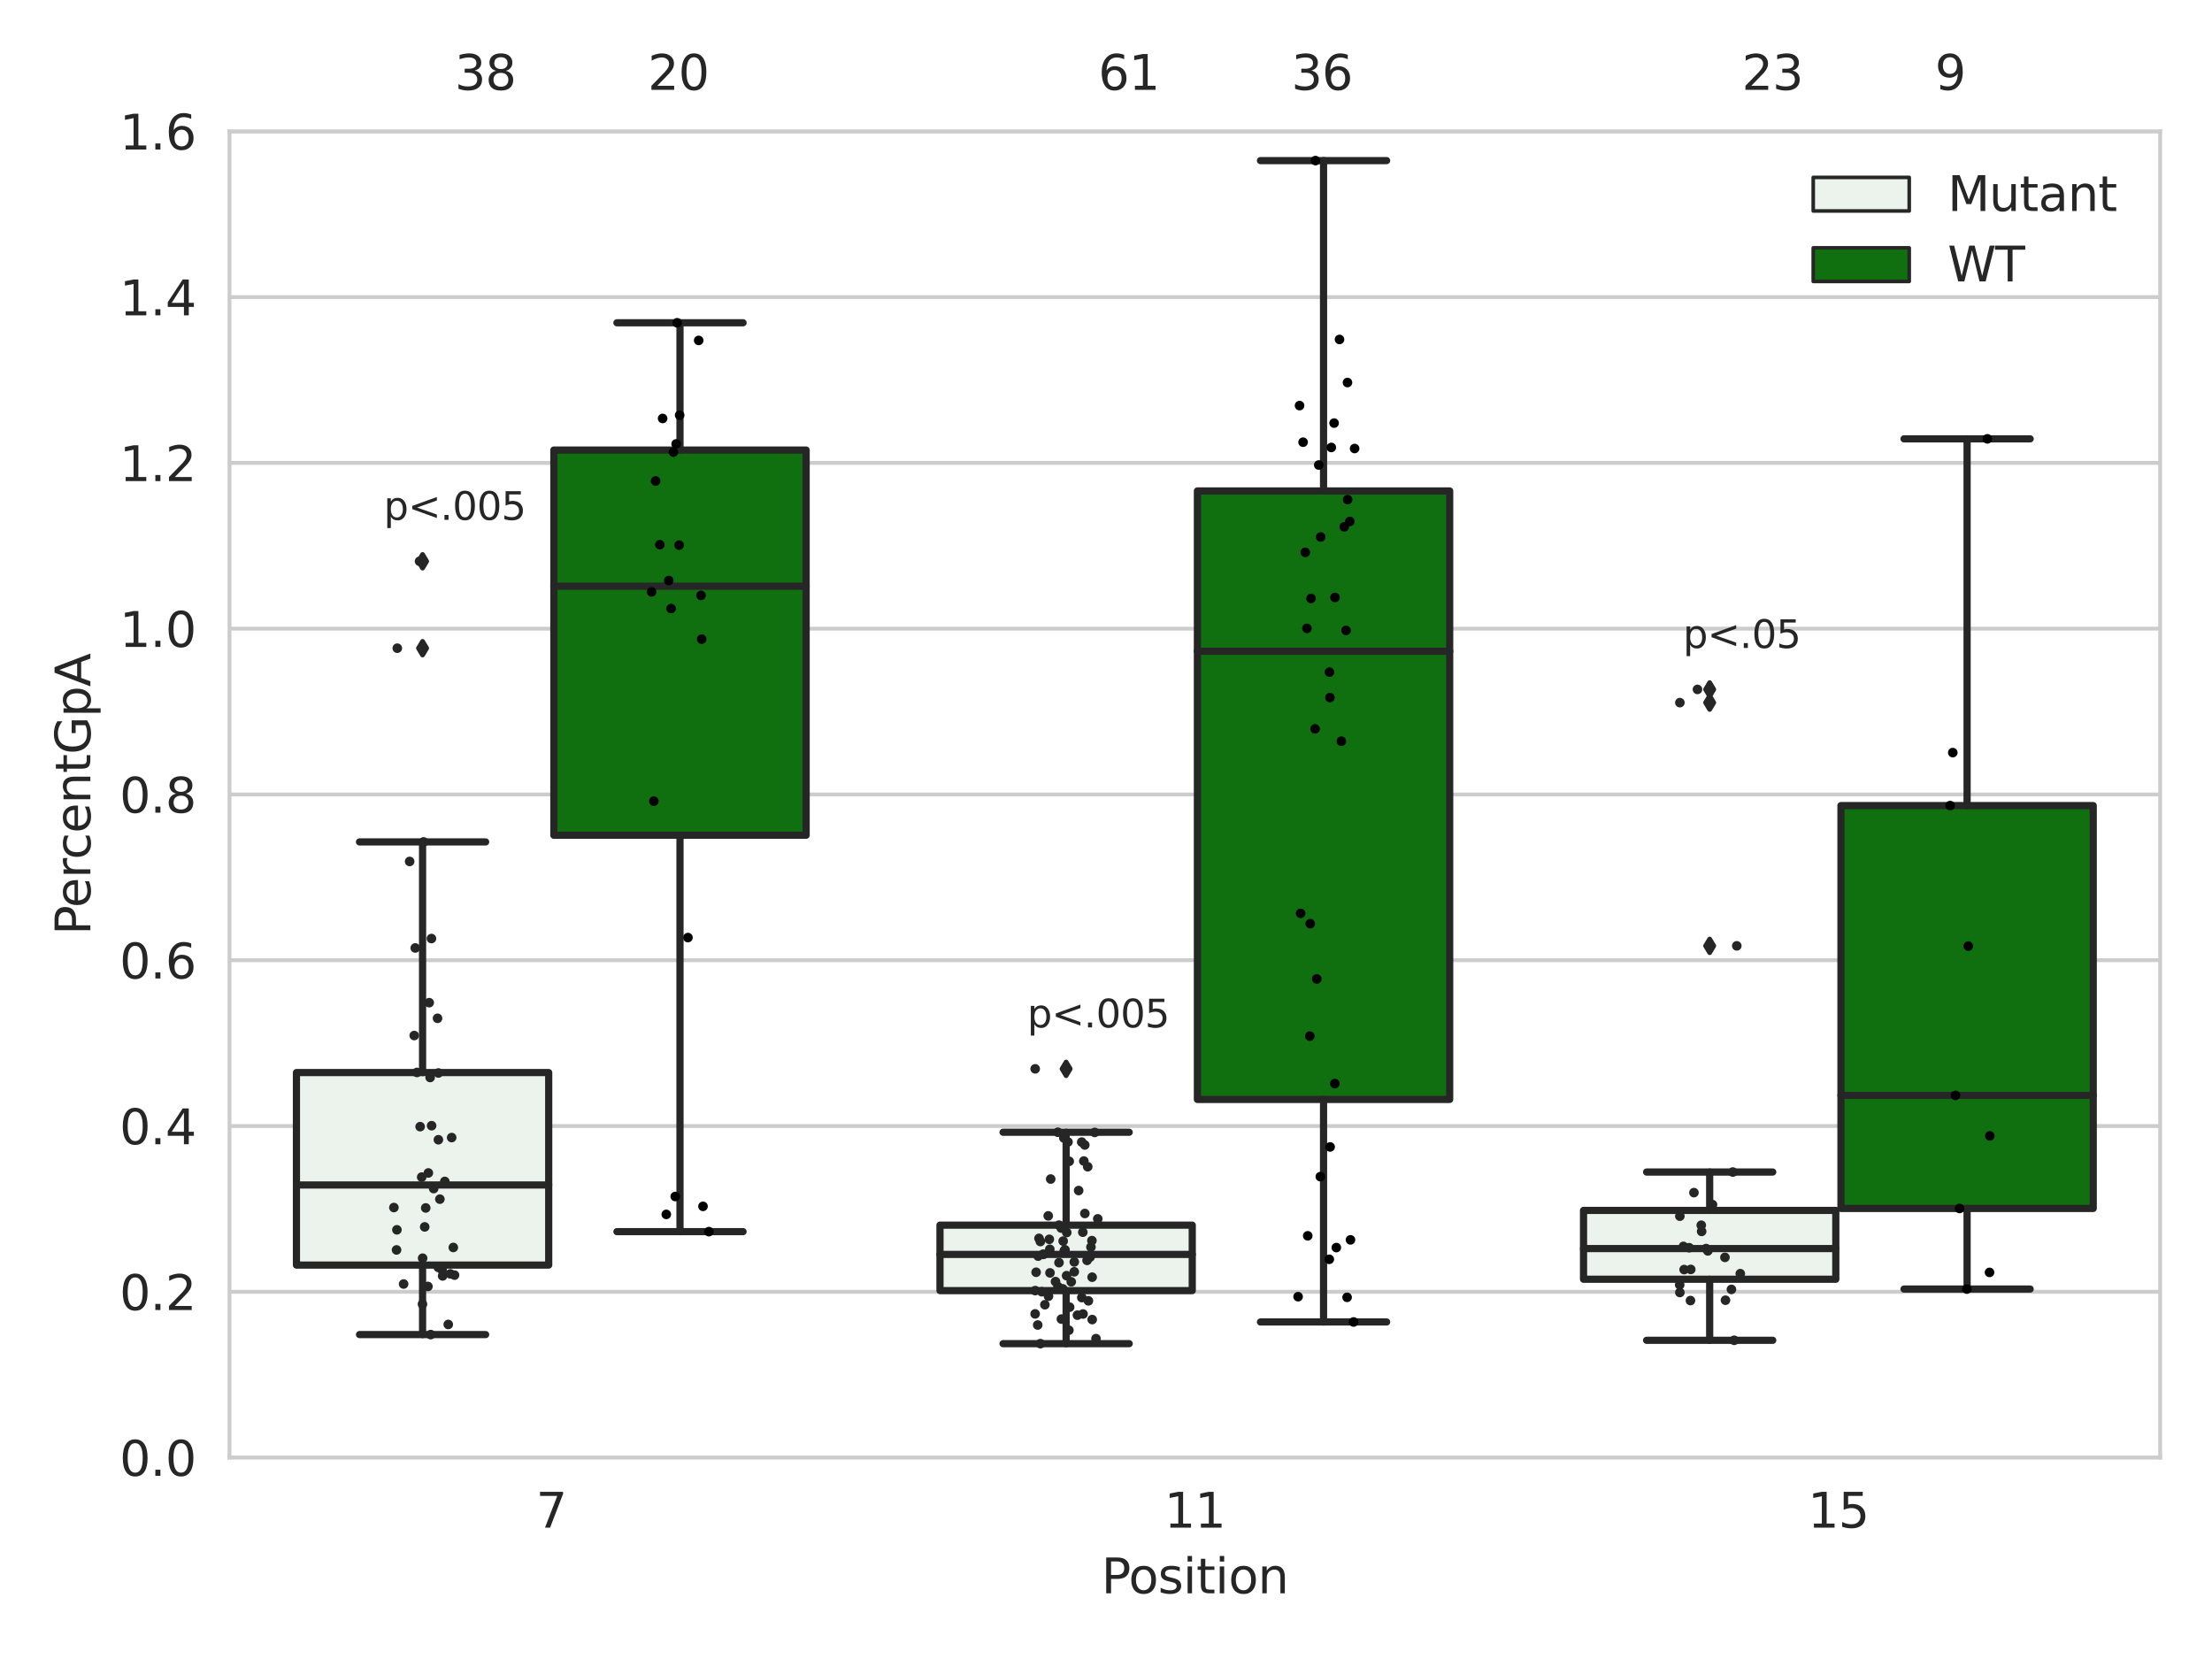 <?xml version="1.0" encoding="utf-8" standalone="no"?>
<!DOCTYPE svg PUBLIC "-//W3C//DTD SVG 1.1//EN"
  "http://www.w3.org/Graphics/SVG/1.1/DTD/svg11.dtd">
<svg xmlns:xlink="http://www.w3.org/1999/xlink" width="460.8pt" height="345.6pt" viewBox="0 0 460.8 345.6" xmlns="http://www.w3.org/2000/svg" version="1.1">
 <defs>
  <style type="text/css">*{stroke-linejoin: round; stroke-linecap: butt}</style>
 </defs>
 <g id="figure_1">
  <g id="patch_1">
   <path d="M 0 345.6 
L 460.8 345.6 
L 460.8 0 
L 0 0 
z
" style="fill: #ffffff"/>
  </g>
  <g id="axes_1">
   <g id="patch_2">
    <path d="M 47.81 303.64 
L 450 303.64 
L 450 27.354 
L 47.81 27.354 
z
" style="fill: #ffffff"/>
   </g>
   <g id="matplotlib.axis_1">
    <g id="xtick_1">
     <g id="text_1">
      <!-- 7 -->
      <g style="fill: #262626" transform="translate(111.66 318.238)scale(0.1 -0.1)">
       <defs>
        <path id="DejaVuSans-37" d="M 525 4666 
L 3525 4666 
L 3525 4397 
L 1831 0 
L 1172 0 
L 2766 4134 
L 525 4134 
L 525 4666 
z
" transform="scale(0.016)"/>
       </defs>
       <use xlink:href="#DejaVuSans-37"/>
      </g>
     </g>
    </g>
    <g id="xtick_2">
     <g id="text_2">
      <!-- 11 -->
      <g style="fill: #262626" transform="translate(242.542 318.238)scale(0.1 -0.1)">
       <defs>
        <path id="DejaVuSans-31" d="M 794 531 
L 1825 531 
L 1825 4091 
L 703 3866 
L 703 4441 
L 1819 4666 
L 2450 4666 
L 2450 531 
L 3481 531 
L 3481 0 
L 794 0 
L 794 531 
z
" transform="scale(0.016)"/>
       </defs>
       <use xlink:href="#DejaVuSans-31"/>
       <use xlink:href="#DejaVuSans-31" x="63.623"/>
      </g>
     </g>
    </g>
    <g id="xtick_3">
     <g id="text_3">
      <!-- 15 -->
      <g style="fill: #262626" transform="translate(376.606 318.238)scale(0.1 -0.1)">
       <defs>
        <path id="DejaVuSans-35" d="M 691 4666 
L 3169 4666 
L 3169 4134 
L 1269 4134 
L 1269 2991 
Q 1406 3038 1543 3061 
Q 1681 3084 1819 3084 
Q 2600 3084 3056 2656 
Q 3513 2228 3513 1497 
Q 3513 744 3044 326 
Q 2575 -91 1722 -91 
Q 1428 -91 1123 -41 
Q 819 9 494 109 
L 494 744 
Q 775 591 1075 516 
Q 1375 441 1709 441 
Q 2250 441 2565 725 
Q 2881 1009 2881 1497 
Q 2881 1984 2565 2268 
Q 2250 2553 1709 2553 
Q 1456 2553 1204 2497 
Q 953 2441 691 2322 
L 691 4666 
z
" transform="scale(0.016)"/>
       </defs>
       <use xlink:href="#DejaVuSans-31"/>
       <use xlink:href="#DejaVuSans-35" x="63.623"/>
      </g>
     </g>
    </g>
    <g id="text_4">
     <!-- Position -->
     <g style="fill: #262626" transform="translate(229.441 331.917)scale(0.1 -0.1)">
      <defs>
       <path id="DejaVuSans-50" d="M 1259 4147 
L 1259 2394 
L 2053 2394 
Q 2494 2394 2734 2622 
Q 2975 2850 2975 3272 
Q 2975 3691 2734 3919 
Q 2494 4147 2053 4147 
L 1259 4147 
z
M 628 4666 
L 2053 4666 
Q 2838 4666 3239 4311 
Q 3641 3956 3641 3272 
Q 3641 2581 3239 2228 
Q 2838 1875 2053 1875 
L 1259 1875 
L 1259 0 
L 628 0 
L 628 4666 
z
" transform="scale(0.016)"/>
       <path id="DejaVuSans-6f" d="M 1959 3097 
Q 1497 3097 1228 2736 
Q 959 2375 959 1747 
Q 959 1119 1226 758 
Q 1494 397 1959 397 
Q 2419 397 2687 759 
Q 2956 1122 2956 1747 
Q 2956 2369 2687 2733 
Q 2419 3097 1959 3097 
z
M 1959 3584 
Q 2709 3584 3137 3096 
Q 3566 2609 3566 1747 
Q 3566 888 3137 398 
Q 2709 -91 1959 -91 
Q 1206 -91 779 398 
Q 353 888 353 1747 
Q 353 2609 779 3096 
Q 1206 3584 1959 3584 
z
" transform="scale(0.016)"/>
       <path id="DejaVuSans-73" d="M 2834 3397 
L 2834 2853 
Q 2591 2978 2328 3040 
Q 2066 3103 1784 3103 
Q 1356 3103 1142 2972 
Q 928 2841 928 2578 
Q 928 2378 1081 2264 
Q 1234 2150 1697 2047 
L 1894 2003 
Q 2506 1872 2764 1633 
Q 3022 1394 3022 966 
Q 3022 478 2636 193 
Q 2250 -91 1575 -91 
Q 1294 -91 989 -36 
Q 684 19 347 128 
L 347 722 
Q 666 556 975 473 
Q 1284 391 1588 391 
Q 1994 391 2212 530 
Q 2431 669 2431 922 
Q 2431 1156 2273 1281 
Q 2116 1406 1581 1522 
L 1381 1569 
Q 847 1681 609 1914 
Q 372 2147 372 2553 
Q 372 3047 722 3315 
Q 1072 3584 1716 3584 
Q 2034 3584 2315 3537 
Q 2597 3491 2834 3397 
z
" transform="scale(0.016)"/>
       <path id="DejaVuSans-69" d="M 603 3500 
L 1178 3500 
L 1178 0 
L 603 0 
L 603 3500 
z
M 603 4863 
L 1178 4863 
L 1178 4134 
L 603 4134 
L 603 4863 
z
" transform="scale(0.016)"/>
       <path id="DejaVuSans-74" d="M 1172 4494 
L 1172 3500 
L 2356 3500 
L 2356 3053 
L 1172 3053 
L 1172 1153 
Q 1172 725 1289 603 
Q 1406 481 1766 481 
L 2356 481 
L 2356 0 
L 1766 0 
Q 1100 0 847 248 
Q 594 497 594 1153 
L 594 3053 
L 172 3053 
L 172 3500 
L 594 3500 
L 594 4494 
L 1172 4494 
z
" transform="scale(0.016)"/>
       <path id="DejaVuSans-6e" d="M 3513 2113 
L 3513 0 
L 2938 0 
L 2938 2094 
Q 2938 2591 2744 2837 
Q 2550 3084 2163 3084 
Q 1697 3084 1428 2787 
Q 1159 2491 1159 1978 
L 1159 0 
L 581 0 
L 581 3500 
L 1159 3500 
L 1159 2956 
Q 1366 3272 1645 3428 
Q 1925 3584 2291 3584 
Q 2894 3584 3203 3211 
Q 3513 2838 3513 2113 
z
" transform="scale(0.016)"/>
      </defs>
      <use xlink:href="#DejaVuSans-50"/>
      <use xlink:href="#DejaVuSans-6f" x="56.678"/>
      <use xlink:href="#DejaVuSans-73" x="117.859"/>
      <use xlink:href="#DejaVuSans-69" x="169.959"/>
      <use xlink:href="#DejaVuSans-74" x="197.742"/>
      <use xlink:href="#DejaVuSans-69" x="236.951"/>
      <use xlink:href="#DejaVuSans-6f" x="264.734"/>
      <use xlink:href="#DejaVuSans-6e" x="325.916"/>
     </g>
    </g>
   </g>
   <g id="matplotlib.axis_2">
    <g id="ytick_1">
     <g id="line2d_1">
      <path d="M 47.81 303.64 
L 450 303.64 
" clip-path="url(#p8d0655b24f)" style="fill: none; stroke: #cccccc; stroke-width: 0.8; stroke-linecap: round"/>
     </g>
     <g id="text_5">
      <!-- 0.0 -->
      <g style="fill: #262626" transform="translate(24.907 307.439)scale(0.1 -0.1)">
       <defs>
        <path id="DejaVuSans-30" d="M 2034 4250 
Q 1547 4250 1301 3770 
Q 1056 3291 1056 2328 
Q 1056 1369 1301 889 
Q 1547 409 2034 409 
Q 2525 409 2770 889 
Q 3016 1369 3016 2328 
Q 3016 3291 2770 3770 
Q 2525 4250 2034 4250 
z
M 2034 4750 
Q 2819 4750 3233 4129 
Q 3647 3509 3647 2328 
Q 3647 1150 3233 529 
Q 2819 -91 2034 -91 
Q 1250 -91 836 529 
Q 422 1150 422 2328 
Q 422 3509 836 4129 
Q 1250 4750 2034 4750 
z
" transform="scale(0.016)"/>
        <path id="DejaVuSans-2e" d="M 684 794 
L 1344 794 
L 1344 0 
L 684 0 
L 684 794 
z
" transform="scale(0.016)"/>
       </defs>
       <use xlink:href="#DejaVuSans-30"/>
       <use xlink:href="#DejaVuSans-2e" x="63.623"/>
       <use xlink:href="#DejaVuSans-30" x="95.41"/>
      </g>
     </g>
    </g>
    <g id="ytick_2">
     <g id="line2d_2">
      <path d="M 47.81 269.104 
L 450 269.104 
" clip-path="url(#p8d0655b24f)" style="fill: none; stroke: #cccccc; stroke-width: 0.8; stroke-linecap: round"/>
     </g>
     <g id="text_6">
      <!-- 0.2 -->
      <g style="fill: #262626" transform="translate(24.907 272.903)scale(0.1 -0.1)">
       <defs>
        <path id="DejaVuSans-32" d="M 1228 531 
L 3431 531 
L 3431 0 
L 469 0 
L 469 531 
Q 828 903 1448 1529 
Q 2069 2156 2228 2338 
Q 2531 2678 2651 2914 
Q 2772 3150 2772 3378 
Q 2772 3750 2511 3984 
Q 2250 4219 1831 4219 
Q 1534 4219 1204 4116 
Q 875 4013 500 3803 
L 500 4441 
Q 881 4594 1212 4672 
Q 1544 4750 1819 4750 
Q 2544 4750 2975 4387 
Q 3406 4025 3406 3419 
Q 3406 3131 3298 2873 
Q 3191 2616 2906 2266 
Q 2828 2175 2409 1742 
Q 1991 1309 1228 531 
z
" transform="scale(0.016)"/>
       </defs>
       <use xlink:href="#DejaVuSans-30"/>
       <use xlink:href="#DejaVuSans-2e" x="63.623"/>
       <use xlink:href="#DejaVuSans-32" x="95.41"/>
      </g>
     </g>
    </g>
    <g id="ytick_3">
     <g id="line2d_3">
      <path d="M 47.81 234.568 
L 450 234.568 
" clip-path="url(#p8d0655b24f)" style="fill: none; stroke: #cccccc; stroke-width: 0.8; stroke-linecap: round"/>
     </g>
     <g id="text_7">
      <!-- 0.4 -->
      <g style="fill: #262626" transform="translate(24.907 238.368)scale(0.1 -0.1)">
       <defs>
        <path id="DejaVuSans-34" d="M 2419 4116 
L 825 1625 
L 2419 1625 
L 2419 4116 
z
M 2253 4666 
L 3047 4666 
L 3047 1625 
L 3713 1625 
L 3713 1100 
L 3047 1100 
L 3047 0 
L 2419 0 
L 2419 1100 
L 313 1100 
L 313 1709 
L 2253 4666 
z
" transform="scale(0.016)"/>
       </defs>
       <use xlink:href="#DejaVuSans-30"/>
       <use xlink:href="#DejaVuSans-2e" x="63.623"/>
       <use xlink:href="#DejaVuSans-34" x="95.41"/>
      </g>
     </g>
    </g>
    <g id="ytick_4">
     <g id="line2d_4">
      <path d="M 47.81 200.033 
L 450 200.033 
" clip-path="url(#p8d0655b24f)" style="fill: none; stroke: #cccccc; stroke-width: 0.8; stroke-linecap: round"/>
     </g>
     <g id="text_8">
      <!-- 0.6 -->
      <g style="fill: #262626" transform="translate(24.907 203.832)scale(0.1 -0.1)">
       <defs>
        <path id="DejaVuSans-36" d="M 2113 2584 
Q 1688 2584 1439 2293 
Q 1191 2003 1191 1497 
Q 1191 994 1439 701 
Q 1688 409 2113 409 
Q 2538 409 2786 701 
Q 3034 994 3034 1497 
Q 3034 2003 2786 2293 
Q 2538 2584 2113 2584 
z
M 3366 4563 
L 3366 3988 
Q 3128 4100 2886 4159 
Q 2644 4219 2406 4219 
Q 1781 4219 1451 3797 
Q 1122 3375 1075 2522 
Q 1259 2794 1537 2939 
Q 1816 3084 2150 3084 
Q 2853 3084 3261 2657 
Q 3669 2231 3669 1497 
Q 3669 778 3244 343 
Q 2819 -91 2113 -91 
Q 1303 -91 875 529 
Q 447 1150 447 2328 
Q 447 3434 972 4092 
Q 1497 4750 2381 4750 
Q 2619 4750 2861 4703 
Q 3103 4656 3366 4563 
z
" transform="scale(0.016)"/>
       </defs>
       <use xlink:href="#DejaVuSans-30"/>
       <use xlink:href="#DejaVuSans-2e" x="63.623"/>
       <use xlink:href="#DejaVuSans-36" x="95.41"/>
      </g>
     </g>
    </g>
    <g id="ytick_5">
     <g id="line2d_5">
      <path d="M 47.81 165.497 
L 450 165.497 
" clip-path="url(#p8d0655b24f)" style="fill: none; stroke: #cccccc; stroke-width: 0.8; stroke-linecap: round"/>
     </g>
     <g id="text_9">
      <!-- 0.8 -->
      <g style="fill: #262626" transform="translate(24.907 169.296)scale(0.1 -0.1)">
       <defs>
        <path id="DejaVuSans-38" d="M 2034 2216 
Q 1584 2216 1326 1975 
Q 1069 1734 1069 1313 
Q 1069 891 1326 650 
Q 1584 409 2034 409 
Q 2484 409 2743 651 
Q 3003 894 3003 1313 
Q 3003 1734 2745 1975 
Q 2488 2216 2034 2216 
z
M 1403 2484 
Q 997 2584 770 2862 
Q 544 3141 544 3541 
Q 544 4100 942 4425 
Q 1341 4750 2034 4750 
Q 2731 4750 3128 4425 
Q 3525 4100 3525 3541 
Q 3525 3141 3298 2862 
Q 3072 2584 2669 2484 
Q 3125 2378 3379 2068 
Q 3634 1759 3634 1313 
Q 3634 634 3220 271 
Q 2806 -91 2034 -91 
Q 1263 -91 848 271 
Q 434 634 434 1313 
Q 434 1759 690 2068 
Q 947 2378 1403 2484 
z
M 1172 3481 
Q 1172 3119 1398 2916 
Q 1625 2713 2034 2713 
Q 2441 2713 2670 2916 
Q 2900 3119 2900 3481 
Q 2900 3844 2670 4047 
Q 2441 4250 2034 4250 
Q 1625 4250 1398 4047 
Q 1172 3844 1172 3481 
z
" transform="scale(0.016)"/>
       </defs>
       <use xlink:href="#DejaVuSans-30"/>
       <use xlink:href="#DejaVuSans-2e" x="63.623"/>
       <use xlink:href="#DejaVuSans-38" x="95.41"/>
      </g>
     </g>
    </g>
    <g id="ytick_6">
     <g id="line2d_6">
      <path d="M 47.81 130.961 
L 450 130.961 
" clip-path="url(#p8d0655b24f)" style="fill: none; stroke: #cccccc; stroke-width: 0.8; stroke-linecap: round"/>
     </g>
     <g id="text_10">
      <!-- 1.0 -->
      <g style="fill: #262626" transform="translate(24.907 134.76)scale(0.1 -0.1)">
       <use xlink:href="#DejaVuSans-31"/>
       <use xlink:href="#DejaVuSans-2e" x="63.623"/>
       <use xlink:href="#DejaVuSans-30" x="95.41"/>
      </g>
     </g>
    </g>
    <g id="ytick_7">
     <g id="line2d_7">
      <path d="M 47.81 96.425 
L 450 96.425 
" clip-path="url(#p8d0655b24f)" style="fill: none; stroke: #cccccc; stroke-width: 0.8; stroke-linecap: round"/>
     </g>
     <g id="text_11">
      <!-- 1.2 -->
      <g style="fill: #262626" transform="translate(24.907 100.225)scale(0.1 -0.1)">
       <use xlink:href="#DejaVuSans-31"/>
       <use xlink:href="#DejaVuSans-2e" x="63.623"/>
       <use xlink:href="#DejaVuSans-32" x="95.41"/>
      </g>
     </g>
    </g>
    <g id="ytick_8">
     <g id="line2d_8">
      <path d="M 47.81 61.89 
L 450 61.89 
" clip-path="url(#p8d0655b24f)" style="fill: none; stroke: #cccccc; stroke-width: 0.8; stroke-linecap: round"/>
     </g>
     <g id="text_12">
      <!-- 1.4 -->
      <g style="fill: #262626" transform="translate(24.907 65.689)scale(0.1 -0.1)">
       <use xlink:href="#DejaVuSans-31"/>
       <use xlink:href="#DejaVuSans-2e" x="63.623"/>
       <use xlink:href="#DejaVuSans-34" x="95.41"/>
      </g>
     </g>
    </g>
    <g id="ytick_9">
     <g id="line2d_9">
      <path d="M 47.81 27.354 
L 450 27.354 
" clip-path="url(#p8d0655b24f)" style="fill: none; stroke: #cccccc; stroke-width: 0.8; stroke-linecap: round"/>
     </g>
     <g id="text_13">
      <!-- 1.6 -->
      <g style="fill: #262626" transform="translate(24.907 31.153)scale(0.1 -0.1)">
       <use xlink:href="#DejaVuSans-31"/>
       <use xlink:href="#DejaVuSans-2e" x="63.623"/>
       <use xlink:href="#DejaVuSans-36" x="95.41"/>
      </g>
     </g>
    </g>
    <g id="text_14">
     <!-- PercentGpA -->
     <g style="fill: #262626" transform="translate(18.827 194.774)rotate(-90)scale(0.1 -0.1)">
      <defs>
       <path id="DejaVuSans-65" d="M 3597 1894 
L 3597 1613 
L 953 1613 
Q 991 1019 1311 708 
Q 1631 397 2203 397 
Q 2534 397 2845 478 
Q 3156 559 3463 722 
L 3463 178 
Q 3153 47 2828 -22 
Q 2503 -91 2169 -91 
Q 1331 -91 842 396 
Q 353 884 353 1716 
Q 353 2575 817 3079 
Q 1281 3584 2069 3584 
Q 2775 3584 3186 3129 
Q 3597 2675 3597 1894 
z
M 3022 2063 
Q 3016 2534 2758 2815 
Q 2500 3097 2075 3097 
Q 1594 3097 1305 2825 
Q 1016 2553 972 2059 
L 3022 2063 
z
" transform="scale(0.016)"/>
       <path id="DejaVuSans-72" d="M 2631 2963 
Q 2534 3019 2420 3045 
Q 2306 3072 2169 3072 
Q 1681 3072 1420 2755 
Q 1159 2438 1159 1844 
L 1159 0 
L 581 0 
L 581 3500 
L 1159 3500 
L 1159 2956 
Q 1341 3275 1631 3429 
Q 1922 3584 2338 3584 
Q 2397 3584 2469 3576 
Q 2541 3569 2628 3553 
L 2631 2963 
z
" transform="scale(0.016)"/>
       <path id="DejaVuSans-63" d="M 3122 3366 
L 3122 2828 
Q 2878 2963 2633 3030 
Q 2388 3097 2138 3097 
Q 1578 3097 1268 2742 
Q 959 2388 959 1747 
Q 959 1106 1268 751 
Q 1578 397 2138 397 
Q 2388 397 2633 464 
Q 2878 531 3122 666 
L 3122 134 
Q 2881 22 2623 -34 
Q 2366 -91 2075 -91 
Q 1284 -91 818 406 
Q 353 903 353 1747 
Q 353 2603 823 3093 
Q 1294 3584 2113 3584 
Q 2378 3584 2631 3529 
Q 2884 3475 3122 3366 
z
" transform="scale(0.016)"/>
       <path id="DejaVuSans-47" d="M 3809 666 
L 3809 1919 
L 2778 1919 
L 2778 2438 
L 4434 2438 
L 4434 434 
Q 4069 175 3628 42 
Q 3188 -91 2688 -91 
Q 1594 -91 976 548 
Q 359 1188 359 2328 
Q 359 3472 976 4111 
Q 1594 4750 2688 4750 
Q 3144 4750 3555 4637 
Q 3966 4525 4313 4306 
L 4313 3634 
Q 3963 3931 3569 4081 
Q 3175 4231 2741 4231 
Q 1884 4231 1454 3753 
Q 1025 3275 1025 2328 
Q 1025 1384 1454 906 
Q 1884 428 2741 428 
Q 3075 428 3337 486 
Q 3600 544 3809 666 
z
" transform="scale(0.016)"/>
       <path id="DejaVuSans-70" d="M 1159 525 
L 1159 -1331 
L 581 -1331 
L 581 3500 
L 1159 3500 
L 1159 2969 
Q 1341 3281 1617 3432 
Q 1894 3584 2278 3584 
Q 2916 3584 3314 3078 
Q 3713 2572 3713 1747 
Q 3713 922 3314 415 
Q 2916 -91 2278 -91 
Q 1894 -91 1617 61 
Q 1341 213 1159 525 
z
M 3116 1747 
Q 3116 2381 2855 2742 
Q 2594 3103 2138 3103 
Q 1681 3103 1420 2742 
Q 1159 2381 1159 1747 
Q 1159 1113 1420 752 
Q 1681 391 2138 391 
Q 2594 391 2855 752 
Q 3116 1113 3116 1747 
z
" transform="scale(0.016)"/>
       <path id="DejaVuSans-41" d="M 2188 4044 
L 1331 1722 
L 3047 1722 
L 2188 4044 
z
M 1831 4666 
L 2547 4666 
L 4325 0 
L 3669 0 
L 3244 1197 
L 1141 1197 
L 716 0 
L 50 0 
L 1831 4666 
z
" transform="scale(0.016)"/>
      </defs>
      <use xlink:href="#DejaVuSans-50"/>
      <use xlink:href="#DejaVuSans-65" x="56.678"/>
      <use xlink:href="#DejaVuSans-72" x="118.201"/>
      <use xlink:href="#DejaVuSans-63" x="157.064"/>
      <use xlink:href="#DejaVuSans-65" x="212.045"/>
      <use xlink:href="#DejaVuSans-6e" x="273.568"/>
      <use xlink:href="#DejaVuSans-74" x="336.947"/>
      <use xlink:href="#DejaVuSans-47" x="376.156"/>
      <use xlink:href="#DejaVuSans-70" x="453.646"/>
      <use xlink:href="#DejaVuSans-41" x="517.123"/>
     </g>
    </g>
   </g>
   <g id="patch_3">
    <path d="M 61.753 263.538 
L 114.305 263.538 
L 114.305 223.434 
L 61.753 223.434 
L 61.753 263.538 
z
" clip-path="url(#p8d0655b24f)" style="fill: #ecf2ec; stroke: #262626; stroke-width: 1.5; stroke-linejoin: miter"/>
   </g>
   <g id="patch_4">
    <path d="M 115.378 174 
L 167.931 174 
L 167.931 93.754 
L 115.378 93.754 
L 115.378 174 
z
" clip-path="url(#p8d0655b24f)" style="fill: #107010; stroke: #262626; stroke-width: 1.5; stroke-linejoin: miter"/>
   </g>
   <g id="patch_5">
    <path d="M 195.816 268.857 
L 248.369 268.857 
L 248.369 255.22 
L 195.816 255.22 
L 195.816 268.857 
z
" clip-path="url(#p8d0655b24f)" style="fill: #ecf2ec; stroke: #262626; stroke-width: 1.5; stroke-linejoin: miter"/>
   </g>
   <g id="patch_6">
    <path d="M 249.441 229.033 
L 301.994 229.033 
L 301.994 102.272 
L 249.441 102.272 
L 249.441 229.033 
z
" clip-path="url(#p8d0655b24f)" style="fill: #107010; stroke: #262626; stroke-width: 1.5; stroke-linejoin: miter"/>
   </g>
   <g id="patch_7">
    <path d="M 329.879 266.494 
L 382.432 266.494 
L 382.432 252.149 
L 329.879 252.149 
L 329.879 266.494 
z
" clip-path="url(#p8d0655b24f)" style="fill: #ecf2ec; stroke: #262626; stroke-width: 1.5; stroke-linejoin: miter"/>
   </g>
   <g id="patch_8">
    <path d="M 383.505 251.744 
L 436.057 251.744 
L 436.057 167.818 
L 383.505 167.818 
L 383.505 251.744 
z
" clip-path="url(#p8d0655b24f)" style="fill: #107010; stroke: #262626; stroke-width: 1.5; stroke-linejoin: miter"/>
   </g>
   <g id="patch_9">
    <path d="M 114.842 303.64 
L 114.842 303.64 
L 114.842 303.64 
L 114.842 303.64 
z
" clip-path="url(#p8d0655b24f)" style="fill: #ecf2ec; stroke: #262626; stroke-width: 0.75; stroke-linejoin: miter"/>
   </g>
   <g id="patch_10">
    <path d="M 114.842 303.64 
L 114.842 303.64 
L 114.842 303.64 
L 114.842 303.64 
z
" clip-path="url(#p8d0655b24f)" style="fill: #107010; stroke: #262626; stroke-width: 0.75; stroke-linejoin: miter"/>
   </g>
   <g id="PathCollection_1"/>
   <g id="PathCollection_2"/>
   <g id="line2d_10">
    <path d="M 88.029 263.538 
L 88.029 278.019 
" clip-path="url(#p8d0655b24f)" style="fill: none; stroke: #262626; stroke-width: 1.5; stroke-linecap: round"/>
   </g>
   <g id="line2d_11">
    <path d="M 88.029 223.434 
L 88.029 175.391 
" clip-path="url(#p8d0655b24f)" style="fill: none; stroke: #262626; stroke-width: 1.5; stroke-linecap: round"/>
   </g>
   <g id="line2d_12">
    <path d="M 74.891 278.019 
L 101.167 278.019 
" clip-path="url(#p8d0655b24f)" style="fill: none; stroke: #262626; stroke-width: 1.5; stroke-linecap: round"/>
   </g>
   <g id="line2d_13">
    <path d="M 74.891 175.391 
L 101.167 175.391 
" clip-path="url(#p8d0655b24f)" style="fill: none; stroke: #262626; stroke-width: 1.5; stroke-linecap: round"/>
   </g>
   <g id="line2d_14">
    <defs>
     <path id="m1b8f97b1c4" d="M -0 1.414 
L 0.849 0 
L 0 -1.414 
L -0.849 -0 
z
" style="stroke: #262626; stroke-linejoin: miter"/>
    </defs>
    <g clip-path="url(#p8d0655b24f)">
     <use xlink:href="#m1b8f97b1c4" x="88.029" y="116.926" style="fill: #262626; stroke: #262626; stroke-linejoin: miter"/>
     <use xlink:href="#m1b8f97b1c4" x="88.029" y="135.031" style="fill: #262626; stroke: #262626; stroke-linejoin: miter"/>
    </g>
   </g>
   <g id="line2d_15">
    <path d="M 141.654 174 
L 141.654 256.571 
" clip-path="url(#p8d0655b24f)" style="fill: none; stroke: #262626; stroke-width: 1.5; stroke-linecap: round"/>
   </g>
   <g id="line2d_16">
    <path d="M 141.654 93.754 
L 141.654 67.24 
" clip-path="url(#p8d0655b24f)" style="fill: none; stroke: #262626; stroke-width: 1.5; stroke-linecap: round"/>
   </g>
   <g id="line2d_17">
    <path d="M 128.516 256.571 
L 154.793 256.571 
" clip-path="url(#p8d0655b24f)" style="fill: none; stroke: #262626; stroke-width: 1.5; stroke-linecap: round"/>
   </g>
   <g id="line2d_18">
    <path d="M 128.516 67.24 
L 154.793 67.24 
" clip-path="url(#p8d0655b24f)" style="fill: none; stroke: #262626; stroke-width: 1.5; stroke-linecap: round"/>
   </g>
   <g id="line2d_19"/>
   <g id="line2d_20">
    <path d="M 222.092 268.857 
L 222.092 279.91 
" clip-path="url(#p8d0655b24f)" style="fill: none; stroke: #262626; stroke-width: 1.5; stroke-linecap: round"/>
   </g>
   <g id="line2d_21">
    <path d="M 222.092 255.22 
L 222.092 235.87 
" clip-path="url(#p8d0655b24f)" style="fill: none; stroke: #262626; stroke-width: 1.5; stroke-linecap: round"/>
   </g>
   <g id="line2d_22">
    <path d="M 208.954 279.91 
L 235.231 279.91 
" clip-path="url(#p8d0655b24f)" style="fill: none; stroke: #262626; stroke-width: 1.5; stroke-linecap: round"/>
   </g>
   <g id="line2d_23">
    <path d="M 208.954 235.87 
L 235.231 235.87 
" clip-path="url(#p8d0655b24f)" style="fill: none; stroke: #262626; stroke-width: 1.5; stroke-linecap: round"/>
   </g>
   <g id="line2d_24">
    <g clip-path="url(#p8d0655b24f)">
     <use xlink:href="#m1b8f97b1c4" x="222.092" y="222.66" style="fill: #262626; stroke: #262626; stroke-linejoin: miter"/>
    </g>
   </g>
   <g id="line2d_25">
    <path d="M 275.718 229.033 
L 275.718 275.391 
" clip-path="url(#p8d0655b24f)" style="fill: none; stroke: #262626; stroke-width: 1.5; stroke-linecap: round"/>
   </g>
   <g id="line2d_26">
    <path d="M 275.718 102.272 
L 275.718 33.455 
" clip-path="url(#p8d0655b24f)" style="fill: none; stroke: #262626; stroke-width: 1.5; stroke-linecap: round"/>
   </g>
   <g id="line2d_27">
    <path d="M 262.579 275.391 
L 288.856 275.391 
" clip-path="url(#p8d0655b24f)" style="fill: none; stroke: #262626; stroke-width: 1.5; stroke-linecap: round"/>
   </g>
   <g id="line2d_28">
    <path d="M 262.579 33.455 
L 288.856 33.455 
" clip-path="url(#p8d0655b24f)" style="fill: none; stroke: #262626; stroke-width: 1.5; stroke-linecap: round"/>
   </g>
   <g id="line2d_29"/>
   <g id="line2d_30">
    <path d="M 356.156 266.494 
L 356.156 279.208 
" clip-path="url(#p8d0655b24f)" style="fill: none; stroke: #262626; stroke-width: 1.5; stroke-linecap: round"/>
   </g>
   <g id="line2d_31">
    <path d="M 356.156 252.149 
L 356.156 244.156 
" clip-path="url(#p8d0655b24f)" style="fill: none; stroke: #262626; stroke-width: 1.5; stroke-linecap: round"/>
   </g>
   <g id="line2d_32">
    <path d="M 343.017 279.208 
L 369.294 279.208 
" clip-path="url(#p8d0655b24f)" style="fill: none; stroke: #262626; stroke-width: 1.5; stroke-linecap: round"/>
   </g>
   <g id="line2d_33">
    <path d="M 343.017 244.156 
L 369.294 244.156 
" clip-path="url(#p8d0655b24f)" style="fill: none; stroke: #262626; stroke-width: 1.5; stroke-linecap: round"/>
   </g>
   <g id="line2d_34">
    <g clip-path="url(#p8d0655b24f)">
     <use xlink:href="#m1b8f97b1c4" x="356.156" y="143.616" style="fill: #262626; stroke: #262626; stroke-linejoin: miter"/>
     <use xlink:href="#m1b8f97b1c4" x="356.156" y="197.038" style="fill: #262626; stroke: #262626; stroke-linejoin: miter"/>
     <use xlink:href="#m1b8f97b1c4" x="356.156" y="146.371" style="fill: #262626; stroke: #262626; stroke-linejoin: miter"/>
    </g>
   </g>
   <g id="line2d_35">
    <path d="M 409.781 251.744 
L 409.781 268.534 
" clip-path="url(#p8d0655b24f)" style="fill: none; stroke: #262626; stroke-width: 1.5; stroke-linecap: round"/>
   </g>
   <g id="line2d_36">
    <path d="M 409.781 167.818 
L 409.781 91.42 
" clip-path="url(#p8d0655b24f)" style="fill: none; stroke: #262626; stroke-width: 1.5; stroke-linecap: round"/>
   </g>
   <g id="line2d_37">
    <path d="M 396.643 268.534 
L 422.919 268.534 
" clip-path="url(#p8d0655b24f)" style="fill: none; stroke: #262626; stroke-width: 1.5; stroke-linecap: round"/>
   </g>
   <g id="line2d_38">
    <path d="M 396.643 91.42 
L 422.919 91.42 
" clip-path="url(#p8d0655b24f)" style="fill: none; stroke: #262626; stroke-width: 1.5; stroke-linecap: round"/>
   </g>
   <g id="line2d_39"/>
   <g id="line2d_40">
    <path d="M 61.753 246.858 
L 114.305 246.858 
" clip-path="url(#p8d0655b24f)" style="fill: none; stroke: #262626; stroke-width: 1.5; stroke-linecap: round"/>
   </g>
   <g id="line2d_41">
    <path d="M 115.378 122.116 
L 167.931 122.116 
" clip-path="url(#p8d0655b24f)" style="fill: none; stroke: #262626; stroke-width: 1.5; stroke-linecap: round"/>
   </g>
   <g id="line2d_42">
    <path d="M 195.816 261.315 
L 248.369 261.315 
" clip-path="url(#p8d0655b24f)" style="fill: none; stroke: #262626; stroke-width: 1.5; stroke-linecap: round"/>
   </g>
   <g id="line2d_43">
    <path d="M 249.441 135.675 
L 301.994 135.675 
" clip-path="url(#p8d0655b24f)" style="fill: none; stroke: #262626; stroke-width: 1.5; stroke-linecap: round"/>
   </g>
   <g id="line2d_44">
    <path d="M 329.879 260.097 
L 382.432 260.097 
" clip-path="url(#p8d0655b24f)" style="fill: none; stroke: #262626; stroke-width: 1.5; stroke-linecap: round"/>
   </g>
   <g id="line2d_45">
    <path d="M 383.505 228.19 
L 436.057 228.19 
" clip-path="url(#p8d0655b24f)" style="fill: none; stroke: #262626; stroke-width: 1.5; stroke-linecap: round"/>
   </g>
   <g id="patch_11">
    <path d="M 47.81 303.64 
L 47.81 27.354 
" style="fill: none; stroke: #cccccc; stroke-width: 0.8; stroke-linejoin: miter; stroke-linecap: square"/>
   </g>
   <g id="patch_12">
    <path d="M 450 303.64 
L 450 27.354 
" style="fill: none; stroke: #cccccc; stroke-width: 0.8; stroke-linejoin: miter; stroke-linecap: square"/>
   </g>
   <g id="patch_13">
    <path d="M 47.81 303.64 
L 450 303.64 
" style="fill: none; stroke: #cccccc; stroke-width: 0.8; stroke-linejoin: miter; stroke-linecap: square"/>
   </g>
   <g id="patch_14">
    <path d="M 47.81 27.354 
L 450 27.354 
" style="fill: none; stroke: #cccccc; stroke-width: 0.8; stroke-linejoin: miter; stroke-linecap: square"/>
   </g>
   <g id="PathCollection_3">
    <defs>
     <path id="C0_0_25599f190f" d="M 0 1 
C 0.265 1 0.52 0.895 0.707 0.707 
C 0.895 0.52 1 0.265 1 -0 
C 1 -0.265 0.895 -0.52 0.707 -0.707 
C 0.52 -0.895 0.265 -1 0 -1 
C -0.265 -1 -0.52 -0.895 -0.707 -0.707 
C -0.895 -0.52 -1 -0.265 -1 0 
C -1 0.265 -0.895 0.52 -0.707 0.707 
C -0.52 0.895 -0.265 1 0 1 
z
"/>
    </defs>
    <g clip-path="url(#p8d0655b24f)">
     <use xlink:href="#C0_0_25599f190f" x="82.609" y="260.38" style="fill: #262626"/>
    </g>
    <g clip-path="url(#p8d0655b24f)">
     <use xlink:href="#C0_0_25599f190f" x="82.685" y="256.193" style="fill: #262626"/>
    </g>
    <g clip-path="url(#p8d0655b24f)">
     <use xlink:href="#C0_0_25599f190f" x="94.433" y="259.87" style="fill: #262626"/>
    </g>
    <g clip-path="url(#p8d0655b24f)">
     <use xlink:href="#C0_0_25599f190f" x="86.295" y="215.719" style="fill: #262626"/>
    </g>
    <g clip-path="url(#p8d0655b24f)">
     <use xlink:href="#C0_0_25599f190f" x="88.686" y="251.637" style="fill: #262626"/>
    </g>
    <g clip-path="url(#p8d0655b24f)">
     <use xlink:href="#C0_0_25599f190f" x="89.234" y="244.346" style="fill: #262626"/>
    </g>
    <g clip-path="url(#p8d0655b24f)">
     <use xlink:href="#C0_0_25599f190f" x="84.081" y="267.484" style="fill: #262626"/>
    </g>
    <g clip-path="url(#p8d0655b24f)">
     <use xlink:href="#C0_0_25599f190f" x="87.4" y="116.926" style="fill: #262626"/>
    </g>
    <g clip-path="url(#p8d0655b24f)">
     <use xlink:href="#C0_0_25599f190f" x="89.414" y="208.878" style="fill: #262626"/>
    </g>
    <g clip-path="url(#p8d0655b24f)">
     <use xlink:href="#C0_0_25599f190f" x="88.473" y="255.585" style="fill: #262626"/>
    </g>
    <g clip-path="url(#p8d0655b24f)">
     <use xlink:href="#C0_0_25599f190f" x="94.089" y="236.976" style="fill: #262626"/>
    </g>
    <g clip-path="url(#p8d0655b24f)">
     <use xlink:href="#C0_0_25599f190f" x="88.043" y="262.108" style="fill: #262626"/>
    </g>
    <g clip-path="url(#p8d0655b24f)">
     <use xlink:href="#C0_0_25599f190f" x="92.104" y="264.532" style="fill: #262626"/>
    </g>
    <g clip-path="url(#p8d0655b24f)">
     <use xlink:href="#C0_0_25599f190f" x="89.146" y="267.993" style="fill: #262626"/>
    </g>
    <g clip-path="url(#p8d0655b24f)">
     <use xlink:href="#C0_0_25599f190f" x="85.337" y="179.454" style="fill: #262626"/>
    </g>
    <g clip-path="url(#p8d0655b24f)">
     <use xlink:href="#C0_0_25599f190f" x="86.506" y="197.478" style="fill: #262626"/>
    </g>
    <g clip-path="url(#p8d0655b24f)">
     <use xlink:href="#C0_0_25599f190f" x="86.854" y="223.406" style="fill: #262626"/>
    </g>
    <g clip-path="url(#p8d0655b24f)">
     <use xlink:href="#C0_0_25599f190f" x="89.914" y="234.504" style="fill: #262626"/>
    </g>
    <g clip-path="url(#p8d0655b24f)">
     <use xlink:href="#C0_0_25599f190f" x="91.325" y="237.431" style="fill: #262626"/>
    </g>
    <g clip-path="url(#p8d0655b24f)">
     <use xlink:href="#C0_0_25599f190f" x="89.879" y="195.516" style="fill: #262626"/>
    </g>
    <g clip-path="url(#p8d0655b24f)">
     <use xlink:href="#C0_0_25599f190f" x="94.686" y="265.632" style="fill: #262626"/>
    </g>
    <g clip-path="url(#p8d0655b24f)">
     <use xlink:href="#C0_0_25599f190f" x="82.058" y="251.552" style="fill: #262626"/>
    </g>
    <g clip-path="url(#p8d0655b24f)">
     <use xlink:href="#C0_0_25599f190f" x="92.21" y="265.796" style="fill: #262626"/>
    </g>
    <g clip-path="url(#p8d0655b24f)">
     <use xlink:href="#C0_0_25599f190f" x="88.011" y="271.677" style="fill: #262626"/>
    </g>
    <g clip-path="url(#p8d0655b24f)">
     <use xlink:href="#C0_0_25599f190f" x="91.148" y="212.13" style="fill: #262626"/>
    </g>
    <g clip-path="url(#p8d0655b24f)">
     <use xlink:href="#C0_0_25599f190f" x="91.634" y="249.806" style="fill: #262626"/>
    </g>
    <g clip-path="url(#p8d0655b24f)">
     <use xlink:href="#C0_0_25599f190f" x="89.726" y="278.019" style="fill: #262626"/>
    </g>
    <g clip-path="url(#p8d0655b24f)">
     <use xlink:href="#C0_0_25599f190f" x="93.824" y="265.371" style="fill: #262626"/>
    </g>
    <g clip-path="url(#p8d0655b24f)">
     <use xlink:href="#C0_0_25599f190f" x="93.382" y="275.91" style="fill: #262626"/>
    </g>
    <g clip-path="url(#p8d0655b24f)">
     <use xlink:href="#C0_0_25599f190f" x="90.342" y="247.603" style="fill: #262626"/>
    </g>
    <g clip-path="url(#p8d0655b24f)">
     <use xlink:href="#C0_0_25599f190f" x="91.327" y="223.521" style="fill: #262626"/>
    </g>
    <g clip-path="url(#p8d0655b24f)">
     <use xlink:href="#C0_0_25599f190f" x="92.66" y="246.113" style="fill: #262626"/>
    </g>
    <g clip-path="url(#p8d0655b24f)">
     <use xlink:href="#C0_0_25599f190f" x="82.765" y="135.031" style="fill: #262626"/>
    </g>
    <g clip-path="url(#p8d0655b24f)">
     <use xlink:href="#C0_0_25599f190f" x="91.304" y="264.015" style="fill: #262626"/>
    </g>
    <g clip-path="url(#p8d0655b24f)">
     <use xlink:href="#C0_0_25599f190f" x="89.607" y="224.462" style="fill: #262626"/>
    </g>
    <g clip-path="url(#p8d0655b24f)">
     <use xlink:href="#C0_0_25599f190f" x="88.241" y="175.391" style="fill: #262626"/>
    </g>
    <g clip-path="url(#p8d0655b24f)">
     <use xlink:href="#C0_0_25599f190f" x="87.844" y="245.21" style="fill: #262626"/>
    </g>
    <g clip-path="url(#p8d0655b24f)">
     <use xlink:href="#C0_0_25599f190f" x="87.523" y="234.701" style="fill: #262626"/>
    </g>
   </g>
   <g id="PathCollection_4">
    <defs>
     <path id="C1_0_090cb1beee" d="M 0 1 
C 0.265 1 0.52 0.895 0.707 0.707 
C 0.895 0.52 1 0.265 1 -0 
C 1 -0.265 0.895 -0.52 0.707 -0.707 
C 0.52 -0.895 0.265 -1 0 -1 
C -0.265 -1 -0.52 -0.895 -0.707 -0.707 
C -0.895 -0.52 -1 -0.265 -1 0 
C -1 0.265 -0.895 0.52 -0.707 0.707 
C -0.52 0.895 -0.265 1 0 1 
z
"/>
    </defs>
    <g clip-path="url(#p8d0655b24f)">
     <use xlink:href="#C1_0_090cb1beee" x="143.309" y="195.316"/>
    </g>
    <g clip-path="url(#p8d0655b24f)">
     <use xlink:href="#C1_0_090cb1beee" x="138.036" y="87.176"/>
    </g>
    <g clip-path="url(#p8d0655b24f)">
     <use xlink:href="#C1_0_090cb1beee" x="140.664" y="249.251"/>
    </g>
    <g clip-path="url(#p8d0655b24f)">
     <use xlink:href="#C1_0_090cb1beee" x="140.293" y="94.18"/>
    </g>
    <g clip-path="url(#p8d0655b24f)">
     <use xlink:href="#C1_0_090cb1beee" x="137.45" y="113.468"/>
    </g>
    <g clip-path="url(#p8d0655b24f)">
     <use xlink:href="#C1_0_090cb1beee" x="145.549" y="70.918"/>
    </g>
    <g clip-path="url(#p8d0655b24f)">
     <use xlink:href="#C1_0_090cb1beee" x="141.584" y="86.495"/>
    </g>
    <g clip-path="url(#p8d0655b24f)">
     <use xlink:href="#C1_0_090cb1beee" x="140.851" y="92.479"/>
    </g>
    <g clip-path="url(#p8d0655b24f)">
     <use xlink:href="#C1_0_090cb1beee" x="141.063" y="67.24"/>
    </g>
    <g clip-path="url(#p8d0655b24f)">
     <use xlink:href="#C1_0_090cb1beee" x="139.314" y="120.93"/>
    </g>
    <g clip-path="url(#p8d0655b24f)">
     <use xlink:href="#C1_0_090cb1beee" x="147.681" y="256.571"/>
    </g>
    <g clip-path="url(#p8d0655b24f)">
     <use xlink:href="#C1_0_090cb1beee" x="141.474" y="113.559"/>
    </g>
    <g clip-path="url(#p8d0655b24f)">
     <use xlink:href="#C1_0_090cb1beee" x="138.8" y="252.98"/>
    </g>
    <g clip-path="url(#p8d0655b24f)">
     <use xlink:href="#C1_0_090cb1beee" x="146.448" y="251.305"/>
    </g>
    <g clip-path="url(#p8d0655b24f)">
     <use xlink:href="#C1_0_090cb1beee" x="136.575" y="100.195"/>
    </g>
    <g clip-path="url(#p8d0655b24f)">
     <use xlink:href="#C1_0_090cb1beee" x="139.799" y="126.771"/>
    </g>
    <g clip-path="url(#p8d0655b24f)">
     <use xlink:href="#C1_0_090cb1beee" x="146.176" y="133.144"/>
    </g>
    <g clip-path="url(#p8d0655b24f)">
     <use xlink:href="#C1_0_090cb1beee" x="146.036" y="124.036"/>
    </g>
    <g clip-path="url(#p8d0655b24f)">
     <use xlink:href="#C1_0_090cb1beee" x="136.206" y="166.895"/>
    </g>
    <g clip-path="url(#p8d0655b24f)">
     <use xlink:href="#C1_0_090cb1beee" x="135.748" y="123.303"/>
    </g>
   </g>
   <g id="PathCollection_5">
    <defs>
     <path id="C2_0_3f66aed333" d="M 0 1 
C 0.265 1 0.52 0.895 0.707 0.707 
C 0.895 0.52 1 0.265 1 -0 
C 1 -0.265 0.895 -0.52 0.707 -0.707 
C 0.52 -0.895 0.265 -1 0 -1 
C -0.265 -1 -0.52 -0.895 -0.707 -0.707 
C -0.895 -0.52 -1 -0.265 -1 0 
C -1 0.265 -0.895 0.52 -0.707 0.707 
C -0.52 0.895 -0.265 1 0 1 
z
"/>
    </defs>
    <g clip-path="url(#p8d0655b24f)">
     <use xlink:href="#C2_0_3f66aed333" x="222.224" y="256.754" style="fill: #262626"/>
    </g>
    <g clip-path="url(#p8d0655b24f)">
     <use xlink:href="#C2_0_3f66aed333" x="222.824" y="272.308" style="fill: #262626"/>
    </g>
    <g clip-path="url(#p8d0655b24f)">
     <use xlink:href="#C2_0_3f66aed333" x="222.482" y="237.893" style="fill: #262626"/>
    </g>
    <g clip-path="url(#p8d0655b24f)">
     <use xlink:href="#C2_0_3f66aed333" x="224.446" y="273.973" style="fill: #262626"/>
    </g>
    <g clip-path="url(#p8d0655b24f)">
     <use xlink:href="#C2_0_3f66aed333" x="217.666" y="271.797" style="fill: #262626"/>
    </g>
    <g clip-path="url(#p8d0655b24f)">
     <use xlink:href="#C2_0_3f66aed333" x="225.617" y="273.727" style="fill: #262626"/>
    </g>
    <g clip-path="url(#p8d0655b24f)">
     <use xlink:href="#C2_0_3f66aed333" x="222.667" y="277.111" style="fill: #262626"/>
    </g>
    <g clip-path="url(#p8d0655b24f)">
     <use xlink:href="#C2_0_3f66aed333" x="223.789" y="264.938" style="fill: #262626"/>
    </g>
    <g clip-path="url(#p8d0655b24f)">
     <use xlink:href="#C2_0_3f66aed333" x="221.862" y="260.352" style="fill: #262626"/>
    </g>
    <g clip-path="url(#p8d0655b24f)">
     <use xlink:href="#C2_0_3f66aed333" x="220.37" y="235.87" style="fill: #262626"/>
    </g>
    <g clip-path="url(#p8d0655b24f)">
     <use xlink:href="#C2_0_3f66aed333" x="225.36" y="270.311" style="fill: #262626"/>
    </g>
    <g clip-path="url(#p8d0655b24f)">
     <use xlink:href="#C2_0_3f66aed333" x="228.685" y="253.907" style="fill: #262626"/>
    </g>
    <g clip-path="url(#p8d0655b24f)">
     <use xlink:href="#C2_0_3f66aed333" x="227.514" y="266.061" style="fill: #262626"/>
    </g>
    <g clip-path="url(#p8d0655b24f)">
     <use xlink:href="#C2_0_3f66aed333" x="216.26" y="261.673" style="fill: #262626"/>
    </g>
    <g clip-path="url(#p8d0655b24f)">
     <use xlink:href="#C2_0_3f66aed333" x="218.363" y="253.287" style="fill: #262626"/>
    </g>
    <g clip-path="url(#p8d0655b24f)">
     <use xlink:href="#C2_0_3f66aed333" x="227.087" y="261.864" style="fill: #262626"/>
    </g>
    <g clip-path="url(#p8d0655b24f)">
     <use xlink:href="#C2_0_3f66aed333" x="215.645" y="222.66" style="fill: #262626"/>
    </g>
    <g clip-path="url(#p8d0655b24f)">
     <use xlink:href="#C2_0_3f66aed333" x="215.843" y="265.032" style="fill: #262626"/>
    </g>
    <g clip-path="url(#p8d0655b24f)">
     <use xlink:href="#C2_0_3f66aed333" x="216.175" y="276.024" style="fill: #262626"/>
    </g>
    <g clip-path="url(#p8d0655b24f)">
     <use xlink:href="#C2_0_3f66aed333" x="218.591" y="258.169" style="fill: #262626"/>
    </g>
    <g clip-path="url(#p8d0655b24f)">
     <use xlink:href="#C2_0_3f66aed333" x="228.051" y="235.901" style="fill: #262626"/>
    </g>
    <g clip-path="url(#p8d0655b24f)">
     <use xlink:href="#C2_0_3f66aed333" x="216.731" y="258.633" style="fill: #262626"/>
    </g>
    <g clip-path="url(#p8d0655b24f)">
     <use xlink:href="#C2_0_3f66aed333" x="221.621" y="237.058" style="fill: #262626"/>
    </g>
    <g clip-path="url(#p8d0655b24f)">
     <use xlink:href="#C2_0_3f66aed333" x="217.022" y="269.089" style="fill: #262626"/>
    </g>
    <g clip-path="url(#p8d0655b24f)">
     <use xlink:href="#C2_0_3f66aed333" x="221.55" y="255.569" style="fill: #262626"/>
    </g>
    <g clip-path="url(#p8d0655b24f)">
     <use xlink:href="#C2_0_3f66aed333" x="221.077" y="255.826" style="fill: #262626"/>
    </g>
    <g clip-path="url(#p8d0655b24f)">
     <use xlink:href="#C2_0_3f66aed333" x="226.456" y="262.557" style="fill: #262626"/>
    </g>
    <g clip-path="url(#p8d0655b24f)">
     <use xlink:href="#C2_0_3f66aed333" x="218.88" y="245.615" style="fill: #262626"/>
    </g>
    <g clip-path="url(#p8d0655b24f)">
     <use xlink:href="#C2_0_3f66aed333" x="227.528" y="274.891" style="fill: #262626"/>
    </g>
    <g clip-path="url(#p8d0655b24f)">
     <use xlink:href="#C2_0_3f66aed333" x="220.608" y="263.034" style="fill: #262626"/>
    </g>
    <g clip-path="url(#p8d0655b24f)">
     <use xlink:href="#C2_0_3f66aed333" x="218.418" y="270.034" style="fill: #262626"/>
    </g>
    <g clip-path="url(#p8d0655b24f)">
     <use xlink:href="#C2_0_3f66aed333" x="225.344" y="237.918" style="fill: #262626"/>
    </g>
    <g clip-path="url(#p8d0655b24f)">
     <use xlink:href="#C2_0_3f66aed333" x="217.395" y="261.288" style="fill: #262626"/>
    </g>
    <g clip-path="url(#p8d0655b24f)">
     <use xlink:href="#C2_0_3f66aed333" x="223.795" y="262.883" style="fill: #262626"/>
    </g>
    <g clip-path="url(#p8d0655b24f)">
     <use xlink:href="#C2_0_3f66aed333" x="220.606" y="255.22" style="fill: #262626"/>
    </g>
    <g clip-path="url(#p8d0655b24f)">
     <use xlink:href="#C2_0_3f66aed333" x="227.265" y="259.79" style="fill: #262626"/>
    </g>
    <g clip-path="url(#p8d0655b24f)">
     <use xlink:href="#C2_0_3f66aed333" x="222.19" y="265.747" style="fill: #262626"/>
    </g>
    <g clip-path="url(#p8d0655b24f)">
     <use xlink:href="#C2_0_3f66aed333" x="215.651" y="268.857" style="fill: #262626"/>
    </g>
    <g clip-path="url(#p8d0655b24f)">
     <use xlink:href="#C2_0_3f66aed333" x="222.741" y="241.922" style="fill: #262626"/>
    </g>
    <g clip-path="url(#p8d0655b24f)">
     <use xlink:href="#C2_0_3f66aed333" x="221.479" y="258.544" style="fill: #262626"/>
    </g>
    <g clip-path="url(#p8d0655b24f)">
     <use xlink:href="#C2_0_3f66aed333" x="225.57" y="256.688" style="fill: #262626"/>
    </g>
    <g clip-path="url(#p8d0655b24f)">
     <use xlink:href="#C2_0_3f66aed333" x="220.393" y="268.029" style="fill: #262626"/>
    </g>
    <g clip-path="url(#p8d0655b24f)">
     <use xlink:href="#C2_0_3f66aed333" x="216.735" y="279.91" style="fill: #262626"/>
    </g>
    <g clip-path="url(#p8d0655b24f)">
     <use xlink:href="#C2_0_3f66aed333" x="223.159" y="267.022" style="fill: #262626"/>
    </g>
    <g clip-path="url(#p8d0655b24f)">
     <use xlink:href="#C2_0_3f66aed333" x="221.399" y="268.491" style="fill: #262626"/>
    </g>
    <g clip-path="url(#p8d0655b24f)">
     <use xlink:href="#C2_0_3f66aed333" x="215.637" y="273.708" style="fill: #262626"/>
    </g>
    <g clip-path="url(#p8d0655b24f)">
     <use xlink:href="#C2_0_3f66aed333" x="224.703" y="248.013" style="fill: #262626"/>
    </g>
    <g clip-path="url(#p8d0655b24f)">
     <use xlink:href="#C2_0_3f66aed333" x="226.735" y="270.989" style="fill: #262626"/>
    </g>
    <g clip-path="url(#p8d0655b24f)">
     <use xlink:href="#C2_0_3f66aed333" x="221.107" y="274.788" style="fill: #262626"/>
    </g>
    <g clip-path="url(#p8d0655b24f)">
     <use xlink:href="#C2_0_3f66aed333" x="219.883" y="266.983" style="fill: #262626"/>
    </g>
    <g clip-path="url(#p8d0655b24f)">
     <use xlink:href="#C2_0_3f66aed333" x="221.696" y="260.586" style="fill: #262626"/>
    </g>
    <g clip-path="url(#p8d0655b24f)">
     <use xlink:href="#C2_0_3f66aed333" x="217.247" y="261.315" style="fill: #262626"/>
    </g>
    <g clip-path="url(#p8d0655b24f)">
     <use xlink:href="#C2_0_3f66aed333" x="225.782" y="241.861" style="fill: #262626"/>
    </g>
    <g clip-path="url(#p8d0655b24f)">
     <use xlink:href="#C2_0_3f66aed333" x="227.465" y="258.441" style="fill: #262626"/>
    </g>
    <g clip-path="url(#p8d0655b24f)">
     <use xlink:href="#C2_0_3f66aed333" x="218.734" y="265.165" style="fill: #262626"/>
    </g>
    <g clip-path="url(#p8d0655b24f)">
     <use xlink:href="#C2_0_3f66aed333" x="225.996" y="252.793" style="fill: #262626"/>
    </g>
    <g clip-path="url(#p8d0655b24f)">
     <use xlink:href="#C2_0_3f66aed333" x="228.315" y="278.864" style="fill: #262626"/>
    </g>
    <g clip-path="url(#p8d0655b24f)">
     <use xlink:href="#C2_0_3f66aed333" x="218.692" y="260.243" style="fill: #262626"/>
    </g>
    <g clip-path="url(#p8d0655b24f)">
     <use xlink:href="#C2_0_3f66aed333" x="226.593" y="243.054" style="fill: #262626"/>
    </g>
    <g clip-path="url(#p8d0655b24f)">
     <use xlink:href="#C2_0_3f66aed333" x="225.982" y="238.523" style="fill: #262626"/>
    </g>
    <g clip-path="url(#p8d0655b24f)">
     <use xlink:href="#C2_0_3f66aed333" x="216.444" y="257.971" style="fill: #262626"/>
    </g>
   </g>
   <g id="PathCollection_6">
    <defs>
     <path id="C3_0_9a9d0c5f17" d="M 0 1 
C 0.265 1 0.52 0.895 0.707 0.707 
C 0.895 0.52 1 0.265 1 -0 
C 1 -0.265 0.895 -0.52 0.707 -0.707 
C 0.52 -0.895 0.265 -1 0 -1 
C -0.265 -1 -0.52 -0.895 -0.707 -0.707 
C -0.895 -0.52 -1 -0.265 -1 0 
C -1 0.265 -0.895 0.52 -0.707 0.707 
C -0.52 0.895 -0.265 1 0 1 
z
"/>
    </defs>
    <g clip-path="url(#p8d0655b24f)">
     <use xlink:href="#C3_0_9a9d0c5f17" x="274.721" y="96.871"/>
    </g>
    <g clip-path="url(#p8d0655b24f)">
     <use xlink:href="#C3_0_9a9d0c5f17" x="270.416" y="270.124"/>
    </g>
    <g clip-path="url(#p8d0655b24f)">
     <use xlink:href="#C3_0_9a9d0c5f17" x="280.625" y="270.254"/>
    </g>
    <g clip-path="url(#p8d0655b24f)">
     <use xlink:href="#C3_0_9a9d0c5f17" x="277.088" y="238.93"/>
    </g>
    <g clip-path="url(#p8d0655b24f)">
     <use xlink:href="#C3_0_9a9d0c5f17" x="270.72" y="84.493"/>
    </g>
    <g clip-path="url(#p8d0655b24f)">
     <use xlink:href="#C3_0_9a9d0c5f17" x="270.945" y="190.268"/>
    </g>
    <g clip-path="url(#p8d0655b24f)">
     <use xlink:href="#C3_0_9a9d0c5f17" x="276.917" y="262.338"/>
    </g>
    <g clip-path="url(#p8d0655b24f)">
     <use xlink:href="#C3_0_9a9d0c5f17" x="272.944" y="192.419"/>
    </g>
    <g clip-path="url(#p8d0655b24f)">
     <use xlink:href="#C3_0_9a9d0c5f17" x="272.862" y="215.838"/>
    </g>
    <g clip-path="url(#p8d0655b24f)">
     <use xlink:href="#C3_0_9a9d0c5f17" x="281.98" y="275.391"/>
    </g>
    <g clip-path="url(#p8d0655b24f)">
     <use xlink:href="#C3_0_9a9d0c5f17" x="272.426" y="257.443"/>
    </g>
    <g clip-path="url(#p8d0655b24f)">
     <use xlink:href="#C3_0_9a9d0c5f17" x="273.96" y="151.835"/>
    </g>
    <g clip-path="url(#p8d0655b24f)">
     <use xlink:href="#C3_0_9a9d0c5f17" x="280.412" y="131.332"/>
    </g>
    <g clip-path="url(#p8d0655b24f)">
     <use xlink:href="#C3_0_9a9d0c5f17" x="278.106" y="124.465"/>
    </g>
    <g clip-path="url(#p8d0655b24f)">
     <use xlink:href="#C3_0_9a9d0c5f17" x="277.047" y="145.317"/>
    </g>
    <g clip-path="url(#p8d0655b24f)">
     <use xlink:href="#C3_0_9a9d0c5f17" x="281.331" y="258.284"/>
    </g>
    <g clip-path="url(#p8d0655b24f)">
     <use xlink:href="#C3_0_9a9d0c5f17" x="278.076" y="225.734"/>
    </g>
    <g clip-path="url(#p8d0655b24f)">
     <use xlink:href="#C3_0_9a9d0c5f17" x="279.045" y="70.714"/>
    </g>
    <g clip-path="url(#p8d0655b24f)">
     <use xlink:href="#C3_0_9a9d0c5f17" x="280.738" y="104.073"/>
    </g>
    <g clip-path="url(#p8d0655b24f)">
     <use xlink:href="#C3_0_9a9d0c5f17" x="280.703" y="79.688"/>
    </g>
    <g clip-path="url(#p8d0655b24f)">
     <use xlink:href="#C3_0_9a9d0c5f17" x="274.037" y="33.455"/>
    </g>
    <g clip-path="url(#p8d0655b24f)">
     <use xlink:href="#C3_0_9a9d0c5f17" x="272.258" y="130.902"/>
    </g>
    <g clip-path="url(#p8d0655b24f)">
     <use xlink:href="#C3_0_9a9d0c5f17" x="271.457" y="92.117"/>
    </g>
    <g clip-path="url(#p8d0655b24f)">
     <use xlink:href="#C3_0_9a9d0c5f17" x="277.332" y="93.216"/>
    </g>
    <g clip-path="url(#p8d0655b24f)">
     <use xlink:href="#C3_0_9a9d0c5f17" x="277.915" y="88.139"/>
    </g>
    <g clip-path="url(#p8d0655b24f)">
     <use xlink:href="#C3_0_9a9d0c5f17" x="281.19" y="108.628"/>
    </g>
    <g clip-path="url(#p8d0655b24f)">
     <use xlink:href="#C3_0_9a9d0c5f17" x="271.913" y="115.065"/>
    </g>
    <g clip-path="url(#p8d0655b24f)">
     <use xlink:href="#C3_0_9a9d0c5f17" x="273.113" y="124.67"/>
    </g>
    <g clip-path="url(#p8d0655b24f)">
     <use xlink:href="#C3_0_9a9d0c5f17" x="282.19" y="93.433"/>
    </g>
    <g clip-path="url(#p8d0655b24f)">
     <use xlink:href="#C3_0_9a9d0c5f17" x="278.384" y="259.895"/>
    </g>
    <g clip-path="url(#p8d0655b24f)">
     <use xlink:href="#C3_0_9a9d0c5f17" x="275.13" y="111.869"/>
    </g>
    <g clip-path="url(#p8d0655b24f)">
     <use xlink:href="#C3_0_9a9d0c5f17" x="276.947" y="140.017"/>
    </g>
    <g clip-path="url(#p8d0655b24f)">
     <use xlink:href="#C3_0_9a9d0c5f17" x="280.028" y="109.747"/>
    </g>
    <g clip-path="url(#p8d0655b24f)">
     <use xlink:href="#C3_0_9a9d0c5f17" x="274.313" y="203.928"/>
    </g>
    <g clip-path="url(#p8d0655b24f)">
     <use xlink:href="#C3_0_9a9d0c5f17" x="275.047" y="245.112"/>
    </g>
    <g clip-path="url(#p8d0655b24f)">
     <use xlink:href="#C3_0_9a9d0c5f17" x="279.435" y="154.404"/>
    </g>
   </g>
   <g id="PathCollection_7">
    <defs>
     <path id="C4_0_fa5e394d76" d="M 0 1 
C 0.265 1 0.52 0.895 0.707 0.707 
C 0.895 0.52 1 0.265 1 -0 
C 1 -0.265 0.895 -0.52 0.707 -0.707 
C 0.52 -0.895 0.265 -1 0 -1 
C -0.265 -1 -0.52 -0.895 -0.707 -0.707 
C -0.895 -0.52 -1 -0.265 -1 0 
C -1 0.265 -0.895 0.52 -0.707 0.707 
C -0.52 0.895 -0.265 1 0 1 
z
"/>
    </defs>
    <g clip-path="url(#p8d0655b24f)">
     <use xlink:href="#C4_0_fa5e394d76" x="355.414" y="260.097" style="fill: #262626"/>
    </g>
    <g clip-path="url(#p8d0655b24f)">
     <use xlink:href="#C4_0_fa5e394d76" x="354.404" y="255.238" style="fill: #262626"/>
    </g>
    <g clip-path="url(#p8d0655b24f)">
     <use xlink:href="#C4_0_fa5e394d76" x="350.683" y="259.646" style="fill: #262626"/>
    </g>
    <g clip-path="url(#p8d0655b24f)">
     <use xlink:href="#C4_0_fa5e394d76" x="362.534" y="265.324" style="fill: #262626"/>
    </g>
    <g clip-path="url(#p8d0655b24f)">
     <use xlink:href="#C4_0_fa5e394d76" x="349.945" y="253.352" style="fill: #262626"/>
    </g>
    <g clip-path="url(#p8d0655b24f)">
     <use xlink:href="#C4_0_fa5e394d76" x="353.614" y="143.616" style="fill: #262626"/>
    </g>
    <g clip-path="url(#p8d0655b24f)">
     <use xlink:href="#C4_0_fa5e394d76" x="359.45" y="270.859" style="fill: #262626"/>
    </g>
    <g clip-path="url(#p8d0655b24f)">
     <use xlink:href="#C4_0_fa5e394d76" x="354.482" y="256.525" style="fill: #262626"/>
    </g>
    <g clip-path="url(#p8d0655b24f)">
     <use xlink:href="#C4_0_fa5e394d76" x="352.88" y="248.445" style="fill: #262626"/>
    </g>
    <g clip-path="url(#p8d0655b24f)">
     <use xlink:href="#C4_0_fa5e394d76" x="349.91" y="267.664" style="fill: #262626"/>
    </g>
    <g clip-path="url(#p8d0655b24f)">
     <use xlink:href="#C4_0_fa5e394d76" x="359.338" y="261.934" style="fill: #262626"/>
    </g>
    <g clip-path="url(#p8d0655b24f)">
     <use xlink:href="#C4_0_fa5e394d76" x="349.946" y="269.252" style="fill: #262626"/>
    </g>
    <g clip-path="url(#p8d0655b24f)">
     <use xlink:href="#C4_0_fa5e394d76" x="361.261" y="279.208" style="fill: #262626"/>
    </g>
    <g clip-path="url(#p8d0655b24f)">
     <use xlink:href="#C4_0_fa5e394d76" x="356.745" y="250.945" style="fill: #262626"/>
    </g>
    <g clip-path="url(#p8d0655b24f)">
     <use xlink:href="#C4_0_fa5e394d76" x="361.805" y="197.038" style="fill: #262626"/>
    </g>
    <g clip-path="url(#p8d0655b24f)">
     <use xlink:href="#C4_0_fa5e394d76" x="355.779" y="260.584" style="fill: #262626"/>
    </g>
    <g clip-path="url(#p8d0655b24f)">
     <use xlink:href="#C4_0_fa5e394d76" x="350.836" y="264.474" style="fill: #262626"/>
    </g>
    <g clip-path="url(#p8d0655b24f)">
     <use xlink:href="#C4_0_fa5e394d76" x="360.688" y="268.606" style="fill: #262626"/>
    </g>
    <g clip-path="url(#p8d0655b24f)">
     <use xlink:href="#C4_0_fa5e394d76" x="352.153" y="270.931" style="fill: #262626"/>
    </g>
    <g clip-path="url(#p8d0655b24f)">
     <use xlink:href="#C4_0_fa5e394d76" x="351.891" y="259.922" style="fill: #262626"/>
    </g>
    <g clip-path="url(#p8d0655b24f)">
     <use xlink:href="#C4_0_fa5e394d76" x="349.949" y="146.371" style="fill: #262626"/>
    </g>
    <g clip-path="url(#p8d0655b24f)">
     <use xlink:href="#C4_0_fa5e394d76" x="360.983" y="244.156" style="fill: #262626"/>
    </g>
    <g clip-path="url(#p8d0655b24f)">
     <use xlink:href="#C4_0_fa5e394d76" x="352.218" y="264.441" style="fill: #262626"/>
    </g>
   </g>
   <g id="PathCollection_8">
    <defs>
     <path id="C5_0_8dab4d6644" d="M 0 1 
C 0.265 1 0.52 0.895 0.707 0.707 
C 0.895 0.52 1 0.265 1 -0 
C 1 -0.265 0.895 -0.52 0.707 -0.707 
C 0.52 -0.895 0.265 -1 0 -1 
C -0.265 -1 -0.52 -0.895 -0.707 -0.707 
C -0.895 -0.52 -1 -0.265 -1 0 
C -1 0.265 -0.895 0.52 -0.707 0.707 
C -0.52 0.895 -0.265 1 0 1 
z
"/>
    </defs>
    <g clip-path="url(#p8d0655b24f)">
     <use xlink:href="#C5_0_8dab4d6644" x="414" y="91.42"/>
    </g>
    <g clip-path="url(#p8d0655b24f)">
     <use xlink:href="#C5_0_8dab4d6644" x="409.732" y="268.534"/>
    </g>
    <g clip-path="url(#p8d0655b24f)">
     <use xlink:href="#C5_0_8dab4d6644" x="406.251" y="167.818"/>
    </g>
    <g clip-path="url(#p8d0655b24f)">
     <use xlink:href="#C5_0_8dab4d6644" x="414.515" y="236.626"/>
    </g>
    <g clip-path="url(#p8d0655b24f)">
     <use xlink:href="#C5_0_8dab4d6644" x="410.03" y="197.09"/>
    </g>
    <g clip-path="url(#p8d0655b24f)">
     <use xlink:href="#C5_0_8dab4d6644" x="414.454" y="265.065"/>
    </g>
    <g clip-path="url(#p8d0655b24f)">
     <use xlink:href="#C5_0_8dab4d6644" x="407.365" y="228.19"/>
    </g>
    <g clip-path="url(#p8d0655b24f)">
     <use xlink:href="#C5_0_8dab4d6644" x="406.801" y="156.781"/>
    </g>
    <g clip-path="url(#p8d0655b24f)">
     <use xlink:href="#C5_0_8dab4d6644" x="408.205" y="251.744"/>
    </g>
   </g>
   <g id="text_15">
    <!-- 38 -->
    <g style="fill: #262626" transform="translate(94.732 18.72)scale(0.1 -0.1)">
     <defs>
      <path id="DejaVuSans-33" d="M 2597 2516 
Q 3050 2419 3304 2112 
Q 3559 1806 3559 1356 
Q 3559 666 3084 287 
Q 2609 -91 1734 -91 
Q 1441 -91 1130 -33 
Q 819 25 488 141 
L 488 750 
Q 750 597 1062 519 
Q 1375 441 1716 441 
Q 2309 441 2620 675 
Q 2931 909 2931 1356 
Q 2931 1769 2642 2001 
Q 2353 2234 1838 2234 
L 1294 2234 
L 1294 2753 
L 1863 2753 
Q 2328 2753 2575 2939 
Q 2822 3125 2822 3475 
Q 2822 3834 2567 4026 
Q 2313 4219 1838 4219 
Q 1578 4219 1281 4162 
Q 984 4106 628 3988 
L 628 4550 
Q 988 4650 1302 4700 
Q 1616 4750 1894 4750 
Q 2613 4750 3031 4423 
Q 3450 4097 3450 3541 
Q 3450 3153 3228 2886 
Q 3006 2619 2597 2516 
z
" transform="scale(0.016)"/>
     </defs>
     <use xlink:href="#DejaVuSans-33"/>
     <use xlink:href="#DejaVuSans-38" x="63.623"/>
    </g>
   </g>
   <g id="text_16">
    <!-- p&lt;.005 -->
    <g style="fill: #262626" transform="translate(79.935 108.293)scale(0.08 -0.08)">
     <defs>
      <path id="DejaVuSans-3c" d="M 4684 3150 
L 1459 2003 
L 4684 863 
L 4684 294 
L 678 1747 
L 678 2266 
L 4684 3719 
L 4684 3150 
z
" transform="scale(0.016)"/>
     </defs>
     <use xlink:href="#DejaVuSans-70"/>
     <use xlink:href="#DejaVuSans-3c" x="63.477"/>
     <use xlink:href="#DejaVuSans-2e" x="147.266"/>
     <use xlink:href="#DejaVuSans-30" x="179.053"/>
     <use xlink:href="#DejaVuSans-30" x="242.676"/>
     <use xlink:href="#DejaVuSans-35" x="306.299"/>
    </g>
   </g>
   <g id="text_17">
    <!-- 20 -->
    <g style="fill: #262626" transform="translate(134.951 18.72)scale(0.1 -0.1)">
     <use xlink:href="#DejaVuSans-32"/>
     <use xlink:href="#DejaVuSans-30" x="63.623"/>
    </g>
   </g>
   <g id="text_18">
    <!-- 61 -->
    <g style="fill: #262626" transform="translate(228.796 18.72)scale(0.1 -0.1)">
     <use xlink:href="#DejaVuSans-36"/>
     <use xlink:href="#DejaVuSans-31" x="63.623"/>
    </g>
   </g>
   <g id="text_19">
    <!-- p&lt;.005 -->
    <g style="fill: #262626" transform="translate(213.998 214.026)scale(0.08 -0.08)">
     <use xlink:href="#DejaVuSans-70"/>
     <use xlink:href="#DejaVuSans-3c" x="63.477"/>
     <use xlink:href="#DejaVuSans-2e" x="147.266"/>
     <use xlink:href="#DejaVuSans-30" x="179.053"/>
     <use xlink:href="#DejaVuSans-30" x="242.676"/>
     <use xlink:href="#DejaVuSans-35" x="306.299"/>
    </g>
   </g>
   <g id="text_20">
    <!-- 36 -->
    <g style="fill: #262626" transform="translate(269.014 18.72)scale(0.1 -0.1)">
     <use xlink:href="#DejaVuSans-33"/>
     <use xlink:href="#DejaVuSans-36" x="63.623"/>
    </g>
   </g>
   <g id="text_21">
    <!-- 23 -->
    <g style="fill: #262626" transform="translate(362.859 18.72)scale(0.1 -0.1)">
     <use xlink:href="#DejaVuSans-32"/>
     <use xlink:href="#DejaVuSans-33" x="63.623"/>
    </g>
   </g>
   <g id="text_22">
    <!-- p&lt;.05 -->
    <g style="fill: #262626" transform="translate(350.606 134.982)scale(0.08 -0.08)">
     <use xlink:href="#DejaVuSans-70"/>
     <use xlink:href="#DejaVuSans-3c" x="63.477"/>
     <use xlink:href="#DejaVuSans-2e" x="147.266"/>
     <use xlink:href="#DejaVuSans-30" x="179.053"/>
     <use xlink:href="#DejaVuSans-35" x="242.676"/>
    </g>
   </g>
   <g id="text_23">
    <!-- 9 -->
    <g style="fill: #262626" transform="translate(403.078 18.72)scale(0.1 -0.1)">
     <defs>
      <path id="DejaVuSans-39" d="M 703 97 
L 703 672 
Q 941 559 1184 500 
Q 1428 441 1663 441 
Q 2288 441 2617 861 
Q 2947 1281 2994 2138 
Q 2813 1869 2534 1725 
Q 2256 1581 1919 1581 
Q 1219 1581 811 2004 
Q 403 2428 403 3163 
Q 403 3881 828 4315 
Q 1253 4750 1959 4750 
Q 2769 4750 3195 4129 
Q 3622 3509 3622 2328 
Q 3622 1225 3098 567 
Q 2575 -91 1691 -91 
Q 1453 -91 1209 -44 
Q 966 3 703 97 
z
M 1959 2075 
Q 2384 2075 2632 2365 
Q 2881 2656 2881 3163 
Q 2881 3666 2632 3958 
Q 2384 4250 1959 4250 
Q 1534 4250 1286 3958 
Q 1038 3666 1038 3163 
Q 1038 2656 1286 2365 
Q 1534 2075 1959 2075 
z
" transform="scale(0.016)"/>
     </defs>
     <use xlink:href="#DejaVuSans-39"/>
    </g>
   </g>
   <g id="legend_1">
    <g id="patch_15">
     <path d="M 377.728 43.952 
L 397.728 43.952 
L 397.728 36.952 
L 377.728 36.952 
z
" style="fill: #ecf2ec; stroke: #262626; stroke-width: 0.75; stroke-linejoin: miter"/>
    </g>
    <g id="text_24">
     <!-- Mutant -->
     <g style="fill: #262626" transform="translate(405.728 43.952)scale(0.1 -0.1)">
      <defs>
       <path id="DejaVuSans-4d" d="M 628 4666 
L 1569 4666 
L 2759 1491 
L 3956 4666 
L 4897 4666 
L 4897 0 
L 4281 0 
L 4281 4097 
L 3078 897 
L 2444 897 
L 1241 4097 
L 1241 0 
L 628 0 
L 628 4666 
z
" transform="scale(0.016)"/>
       <path id="DejaVuSans-75" d="M 544 1381 
L 544 3500 
L 1119 3500 
L 1119 1403 
Q 1119 906 1312 657 
Q 1506 409 1894 409 
Q 2359 409 2629 706 
Q 2900 1003 2900 1516 
L 2900 3500 
L 3475 3500 
L 3475 0 
L 2900 0 
L 2900 538 
Q 2691 219 2414 64 
Q 2138 -91 1772 -91 
Q 1169 -91 856 284 
Q 544 659 544 1381 
z
M 1991 3584 
L 1991 3584 
z
" transform="scale(0.016)"/>
       <path id="DejaVuSans-61" d="M 2194 1759 
Q 1497 1759 1228 1600 
Q 959 1441 959 1056 
Q 959 750 1161 570 
Q 1363 391 1709 391 
Q 2188 391 2477 730 
Q 2766 1069 2766 1631 
L 2766 1759 
L 2194 1759 
z
M 3341 1997 
L 3341 0 
L 2766 0 
L 2766 531 
Q 2569 213 2275 61 
Q 1981 -91 1556 -91 
Q 1019 -91 701 211 
Q 384 513 384 1019 
Q 384 1609 779 1909 
Q 1175 2209 1959 2209 
L 2766 2209 
L 2766 2266 
Q 2766 2663 2505 2880 
Q 2244 3097 1772 3097 
Q 1472 3097 1187 3025 
Q 903 2953 641 2809 
L 641 3341 
Q 956 3463 1253 3523 
Q 1550 3584 1831 3584 
Q 2591 3584 2966 3190 
Q 3341 2797 3341 1997 
z
" transform="scale(0.016)"/>
      </defs>
      <use xlink:href="#DejaVuSans-4d"/>
      <use xlink:href="#DejaVuSans-75" x="86.279"/>
      <use xlink:href="#DejaVuSans-74" x="149.658"/>
      <use xlink:href="#DejaVuSans-61" x="188.867"/>
      <use xlink:href="#DejaVuSans-6e" x="250.146"/>
      <use xlink:href="#DejaVuSans-74" x="313.525"/>
     </g>
    </g>
    <g id="patch_16">
     <path d="M 377.728 58.631 
L 397.728 58.631 
L 397.728 51.631 
L 377.728 51.631 
z
" style="fill: #107010; stroke: #262626; stroke-width: 0.75; stroke-linejoin: miter"/>
    </g>
    <g id="text_25">
     <!-- WT -->
     <g style="fill: #262626" transform="translate(405.728 58.631)scale(0.1 -0.1)">
      <defs>
       <path id="DejaVuSans-57" d="M 213 4666 
L 850 4666 
L 1831 722 
L 2809 4666 
L 3519 4666 
L 4500 722 
L 5478 4666 
L 6119 4666 
L 4947 0 
L 4153 0 
L 3169 4050 
L 2175 0 
L 1381 0 
L 213 4666 
z
" transform="scale(0.016)"/>
       <path id="DejaVuSans-54" d="M -19 4666 
L 3928 4666 
L 3928 4134 
L 2272 4134 
L 2272 0 
L 1638 0 
L 1638 4134 
L -19 4134 
L -19 4666 
z
" transform="scale(0.016)"/>
      </defs>
      <use xlink:href="#DejaVuSans-57"/>
      <use xlink:href="#DejaVuSans-54" x="98.877"/>
     </g>
    </g>
   </g>
  </g>
 </g>
 <defs>
  <clipPath id="p8d0655b24f">
   <rect x="47.81" y="27.354" width="402.19" height="276.286"/>
  </clipPath>
 </defs>
</svg>
